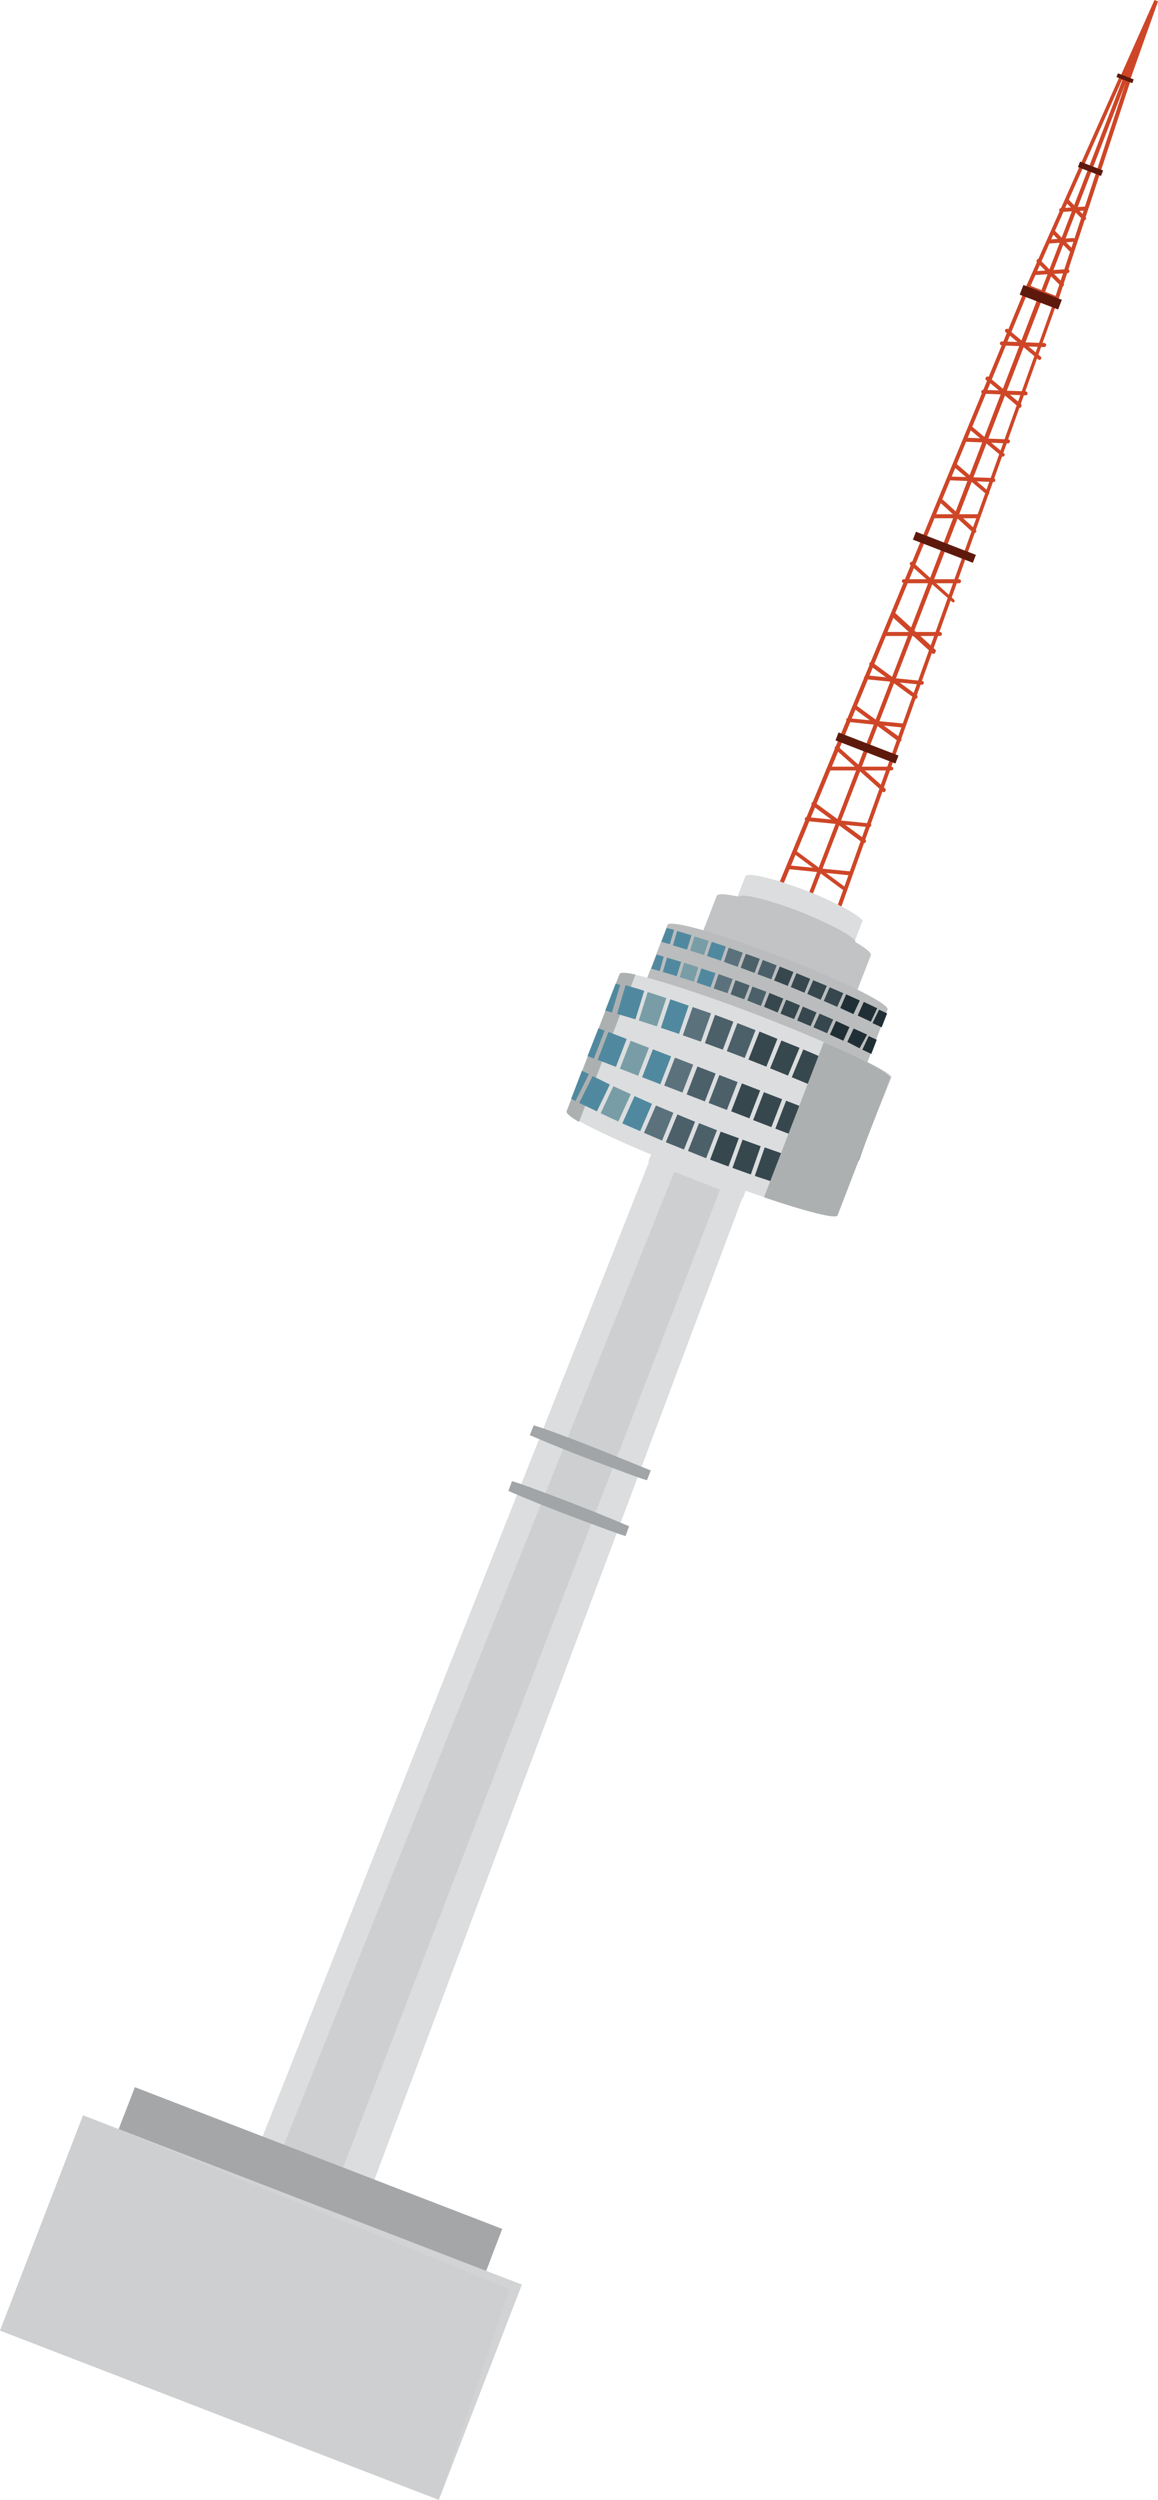 <?xml version="1.0" encoding="UTF-8"?>
<svg xmlns="http://www.w3.org/2000/svg" onmouseup="{ if(window.parent.document.onmouseup) window.parent.document.onmouseup(arguments[0]);}" viewBox="0 0 49.2 106.17" xmlns:xlink="http://www.w3.org/1999/xlink"><defs><style>.cls-1{fill:none;}.cls-2{isolation:isolate;}.cls-3{fill:#ce4627;}.cls-4{fill:#5e190d;}.cls-5,.cls-8{fill:#dcddde;}.cls-6,.cls-9{fill:#c1c3c4;}.cls-12,.cls-21,.cls-22,.cls-6,.cls-8{mix-blend-mode:multiply;}.cls-7{fill:#cdcfd0;}.cls-10{fill:#babcbd;}.cls-11{fill:#a2a5a7;}.cls-12{fill:#adb0b1;}.cls-13{fill:#50899f;}.cls-14{fill:#789da6;}.cls-15{fill:#5b727d;}.cls-16{fill:#4b6069;}.cls-17{fill:#36474e;}.cls-18{fill:#202f35;}.cls-19{clip-path:url(#clip-path);}.cls-20,.cls-21{fill:#a4a6a8;}.cls-22{fill:#d1d3d4;}</style><clipPath id="clip-path"><path data-cppathid="10000" d="M32.25,43.13c-3.18-1.22-5.84-2-5.93-1.78l-.94,2.44-.37.94-.94,2.45c-.09.24,2.41,1.43,5.59,2.65s5.84,2,5.93,1.79l.94-2.44.36-1,1-2.44C37.93,45.55,35.43,44.36,32.25,43.13Z" class="cls-1"/></clipPath></defs><g class="cls-2"><g data-name="Layer 2" id="Layer_2"><g data-name="Layer 1" id="Layer_1-2"><polygon data-cppathid="10001" points="47.6 3.25 48.01 3.41 49.2 0.06 49.05 0 47.6 3.25" class="cls-3"/><path data-cppathid="10002" d="M34.37,38.38,33,37.84l0-.08L43.63,12.08l.77.3Zm-1.17-.63,1.08.42,9.91-25.7-.47-.18Z" class="cls-3"/><path data-cppathid="10003" d="M35.62,38.86l-1.4-.54,10-26,.77.3Zm-1.19-.63,1.09.41,9.29-25.93-.47-.18Z" class="cls-3"/><path data-cppathid="10004" d="M44.88,13l-1.41-.55L47.59,3.2l.46.18Zm-1.19-.64,1.09.42,3.06-9.32-.17-.07Z" class="cls-3"/><rect data-cppathid="10005" transform="translate(22.03 48.03) rotate(-68.91)" height="0.17" width="9.85" y="7.88" x="41.09" class="cls-3"/><rect data-cppathid="10006" transform="translate(13.9 -11.13) rotate(21.09)" height="0.36" width="2.73" y="31.59" x="35.47" class="cls-4"/><rect data-cppathid="10007" transform="translate(11.05 -12.88) rotate(21.09)" height="0.36" width="2.73" y="23.06" x="38.76" class="cls-4"/><rect data-cppathid="10008" transform="translate(7.51 -15.07) rotate(21.09)" height="0.44" width="1.75" y="12.41" x="43.34" class="cls-4"/><rect data-cppathid="10009" transform="translate(5.68 -16.19) rotate(21.09)" height="0.25" width="1.05" y="7.04" x="45.81" class="cls-4"/><rect data-cppathid="10010" transform="translate(4.4 -16.98) rotate(21.09)" height="0.17" width="0.72" y="3.24" x="47.44" class="cls-4"/><path data-cppathid="10011" d="M33.46,36.91a.1.1,0,0,1-.06-.09.08.08,0,0,1,.1-.07l2.65.26a.09.09,0,0,1,0,.17l-2.66-.27Z" class="cls-3"/><path data-cppathid="10012" d="M35.86,37.83h0l-2.15-1.59a.08.08,0,0,1,0-.11.07.07,0,0,1,.11,0l2.15,1.59a.07.07,0,0,1,0,.11A.07.07,0,0,1,35.86,37.83Z" class="cls-3"/><path data-cppathid="10013" d="M34.25,34.86a.08.08,0,0,1-.06-.08.09.09,0,0,1,.09-.08l2.66.27a.08.08,0,0,1,.08.09s-.05.08-.09.07l-2.66-.26Z" class="cls-3"/><path data-cppathid="10014" d="M36.65,35.79h0l-2.15-1.59a.09.09,0,0,1,0-.12.09.09,0,0,1,.12,0l2.15,1.58a.09.09,0,0,1,0,.12A.1.1,0,0,1,36.65,35.79Z" class="cls-3"/><path data-cppathid="10015" d="M35.19,32.72a.09.09,0,0,1-.06-.07.09.09,0,0,1,.09-.09h2.64a.08.08,0,0,1,.09.08.08.08,0,0,1-.08.08H35.19Z" class="cls-3"/><path data-cppathid="10016" d="M37.49,33.61h0l-2-1.79a.07.07,0,0,1,0-.11.08.08,0,0,1,.12,0l2,1.78a.09.09,0,0,1,0,.12A.07.07,0,0,1,37.49,33.61Z" class="cls-3"/><path data-cppathid="10017" d="M36,30.66a.11.11,0,0,1-.05-.09.08.08,0,0,1,.09-.07l2.36.23a.09.09,0,0,1,.08.09.1.1,0,0,1-.1.08l-2.35-.24Z" class="cls-3"/><path data-cppathid="10018" d="M38.16,31.48h0l-1.91-1.41a.09.09,0,0,1,0-.12.09.09,0,0,1,.12,0l1.91,1.4a.09.09,0,0,1,0,.12A.08.08,0,0,1,38.16,31.48Z" class="cls-3"/><path data-cppathid="10019" d="M36.72,28.84a.09.09,0,0,1,0-.08.09.09,0,0,1,.09-.08l2.36.24a.08.08,0,1,1,0,.16l-2.35-.23Z" class="cls-3"/><path data-cppathid="10020" d="M38.86,29.66s0,0,0,0l-1.91-1.4a.09.09,0,0,1,.1-.14l1.91,1.41a.09.09,0,0,1,0,.12A.07.07,0,0,1,38.86,29.66Z" class="cls-3"/><path data-cppathid="10021" d="M37.56,27a.09.09,0,0,1-.06-.08.08.08,0,0,1,.09-.08h2.35a.09.09,0,0,1,.08.08.09.09,0,0,1-.08.09H37.56Z" class="cls-3"/><path data-cppathid="10022" d="M39.6,27.74l0,0-1.73-1.58a.08.08,0,0,1,0-.12A.09.09,0,0,1,38,26l1.74,1.59a.08.08,0,0,1,0,.11A.08.08,0,0,1,39.6,27.74Z" class="cls-3"/><path data-cppathid="10023" d="M38.4,24.76a.08.08,0,0,1,0-.16h2.35a.08.08,0,0,1,.08.09.08.08,0,0,1-.08.08H38.4Z" class="cls-3"/><path data-cppathid="10024" d="M40.44,25.55s0,0,0,0L38.68,24a.08.08,0,0,1,0-.12.08.08,0,0,1,.11,0l1.74,1.58a.08.08,0,0,1,0,.12A.1.1,0,0,1,40.44,25.55Z" class="cls-3"/><path data-cppathid="10025" d="M39.71,22a.08.08,0,0,1,0-.16h1.87a.09.09,0,0,1,.08.09.09.09,0,0,1-.08.08h-1.9Z" class="cls-3"/><path data-cppathid="10026" d="M41.34,22.62l0,0-1.38-1.26a.08.08,0,0,1,0-.12.09.09,0,0,1,.12,0l1.38,1.26a.08.08,0,0,1,0,.11A.09.09,0,0,1,41.34,22.62Z" class="cls-3"/><path data-cppathid="10027" d="M40.32,20.4a.1.1,0,0,1,0-.08.08.08,0,0,1,.09-.08l1.8.06a.1.1,0,0,1,.08.09.08.08,0,0,1-.09.08l-1.8-.07Z" class="cls-3"/><path data-cppathid="10028" d="M41.92,21h0l-1.38-1.16a.09.09,0,1,1,.11-.13L42,20.87A.09.09,0,0,1,42,21,.1.1,0,0,1,41.92,21Z" class="cls-3"/><path data-cppathid="10029" d="M41,18.75a.09.09,0,0,1-.06-.08.1.1,0,0,1,.09-.08l1.8.07a.08.08,0,0,1,.08.09.09.09,0,0,1-.08.08L41,18.76Z" class="cls-3"/><path data-cppathid="10030" d="M42.55,19.37l0,0-1.39-1.16a.08.08,0,0,1,0-.11.08.08,0,0,1,.12,0l1.38,1.16a.07.07,0,0,1,0,.11A.08.08,0,0,1,42.55,19.37Z" class="cls-3"/><path data-cppathid="10031" d="M41.74,16.72a.1.1,0,0,1-.05-.08.08.08,0,0,1,.09-.08l1.8.06a.1.1,0,0,1,.08.09.08.08,0,0,1-.09.08l-1.8-.07Z" class="cls-3"/><path data-cppathid="10032" d="M43.33,17.33h0l-1.38-1.16A.09.09,0,1,1,42,16l1.38,1.16a.09.09,0,0,1,0,.12A.12.12,0,0,1,43.33,17.33Z" class="cls-3"/><path data-cppathid="10033" d="M42.54,14.66a.08.08,0,0,1-.06-.08.09.09,0,0,1,.09-.08l1.8.07a.08.08,0,0,1,.08.09.09.09,0,0,1-.09.08l-1.8-.07Z" class="cls-3"/><path data-cppathid="10034" d="M44.13,15.28l0,0L42.72,14.1a.08.08,0,0,1,0-.11.08.08,0,0,1,.12,0l1.38,1.16a.08.08,0,0,1,0,.11A.08.08,0,0,1,44.13,15.28Z" class="cls-3"/><path data-cppathid="10035" d="M43.87,11.68a.08.08,0,0,1,0-.07.08.08,0,0,1,.08-.09l1.4-.09a.09.09,0,0,1,.09.08.1.1,0,0,1-.08.09l-1.4.08Z" class="cls-3"/><path data-cppathid="10036" d="M45.06,12.14l0,0-1-1a.08.08,0,0,1,0-.11.07.07,0,0,1,.12,0l1,1a.09.09,0,0,1,0,.12A.1.1,0,0,1,45.06,12.14Z" class="cls-3"/><path data-cppathid="10037" d="M44.56,10.33a.08.08,0,0,1-.05-.07.09.09,0,0,1,.08-.09l1-.06a.09.09,0,0,1,.09.08.09.09,0,0,1-.08.08l-1,.07Z" class="cls-3"/><path data-cppathid="10038" d="M45.45,10.68l0,0-.74-.76a.08.08,0,0,1,0-.11.09.09,0,0,1,.12,0l.73.75a.07.07,0,0,1,0,.12A.1.1,0,0,1,45.45,10.68Z" class="cls-3"/><path data-cppathid="10039" d="M45.08,9a.08.08,0,0,1,0-.16l1.06-.07a.08.08,0,0,1,.08.08.07.07,0,0,1-.07.09L45.11,9Z" class="cls-3"/><path data-cppathid="10040" d="M46,9.33l0,0-.73-.75a.08.08,0,1,1,.12-.12l.73.76a.07.07,0,0,1,0,.11A.08.08,0,0,1,46,9.33Z" class="cls-3"/><path data-cppathid="10041" d="M34.29,37.84c-1.38-.53-2.55-.81-2.62-.63l-1,2.58c-.07.18,1,.76,2.36,1.29s2.54.81,2.61.63l1-2.58C36.72,39,35.66,38.37,34.29,37.84Z" class="cls-5"/><path data-cppathid="10042" d="M34,38.72c-1.38-.53-2.55-.81-2.62-.63l-1,2.58c-.07.18,1,.76,2.36,1.29s2.54.81,2.61.63l1-2.58C36.38,39.83,35.32,39.25,34,38.72Z" class="cls-6"/><polygon data-cppathid="10043" points="35.49 40.33 34.76 40.05 32.45 39.16 31.73 38.88 10.89 91.42 12.12 91.89 14.42 92.78 15.65 93.25 35.49 40.33" class="cls-7"/><polygon data-cppathid="10044" points="32.85 39.31 31.73 38.88 10.89 91.42 11.79 91.77 32.85 39.31" class="cls-8"/><polygon data-cppathid="10045" points="35.49 40.33 34.65 40 14.31 92.74 15.65 93.25 35.49 40.33" class="cls-8"/><polygon data-cppathid="10046" points="31.56 50.9 35.49 40.33 31.73 38.88 27.54 49.34 31.56 50.9" class="cls-8"/><path data-cppathid="10047" d="M33.89,38.88c-1.81-.69-3.35-1.07-3.44-.83l-1.31,3.39c-.09.24,1.3,1,3.11,1.69s3.34,1.07,3.43.83L37,40.57C37.08,40.34,35.69,39.58,33.89,38.88Z" class="cls-9"/><path data-cppathid="10048" d="M33.38,40.2c-1.81-.7-3.34-1.07-3.44-.83l-1.3,3.39c-.1.24,1.29,1,3.1,1.69s3.34,1.07,3.43.83l1.31-3.39C36.57,41.65,35.18,40.89,33.38,40.2Z" class="cls-6"/><path data-cppathid="10049" d="M33.2,40.65c-2.58-1-4.74-1.61-4.84-1.37l-1.3,3.39c-.1.23,1.92,1.24,4.5,2.23s4.75,1.61,4.85,1.37l1.3-3.39C37.81,42.64,35.79,41.64,33.2,40.65Z" class="cls-10"/><path data-cppathid="10050" d="M32.25,43.13c-3.18-1.22-5.84-2-5.93-1.78l-.94,2.44-.37.94-.94,2.45c-.09.24,2.41,1.43,5.59,2.65s5.84,2,5.93,1.79l.94-2.44.36-1,1-2.44C37.93,45.55,35.43,44.36,32.25,43.13Z" class="cls-5"/><path data-cppathid="10051" d="M25.18,61.45c-1.38-.54-2.5-.94-2.51-.91l-.16.41s1.1.48,2.47,1,2.5.94,2.51.91l.16-.41S26.55,62,25.18,61.45Z" class="cls-11"/><path data-cppathid="10052" d="M24.26,63.82c-1.37-.53-2.5-.94-2.51-.91l-.15.41s1.09.48,2.47,1,2.5.94,2.51.91l.15-.41S25.64,64.35,24.26,63.82Z" class="cls-11"/><path data-cppathid="10053" d="M27,41.39c-.41-.09-.65-.11-.68,0l-2.25,5.83c0,.07.17.22.53.43Z" class="cls-12"/><path data-cppathid="10054" d="M28.1,40l.36.1.18-.61-.31-.08Z" class="cls-13"/><path data-cppathid="10055" d="M29.19,40.33l-.6-.18.18-.61.61.18Z" class="cls-13"/><path data-cppathid="10056" d="M29.91,40.56l-.59-.19.19-.6.6.19Z" class="cls-14"/><polygon data-cppathid="10057" points="30.63 40.8 30.04 40.6 30.24 40 30.84 40.2 30.63 40.8" class="cls-13"/><polygon data-cppathid="10058" points="31.34 41.06 30.76 40.85 30.96 40.25 31.56 40.46 31.34 41.06" class="cls-15"/><polygon data-cppathid="10059" points="32.06 41.32 31.47 41.1 31.69 40.51 32.28 40.72 32.06 41.32" class="cls-16"/><polygon data-cppathid="10060" points="32.77 41.59 32.18 41.37 32.41 40.77 33 41 32.77 41.59" class="cls-16"/><polygon data-cppathid="10061" points="33.47 41.87 32.89 41.64 33.13 41.05 33.71 41.28 33.47 41.87" class="cls-17"/><path data-cppathid="10062" d="M34.18,42.16l-.58-.24.24-.59.58.24Z" class="cls-17"/><path data-cppathid="10063" d="M34.87,42.46l-.57-.25.25-.58.58.24Z" class="cls-17"/><polygon data-cppathid="10064" points="35.57 42.76 35 42.51 35.25 41.93 35.83 42.18 35.57 42.76" class="cls-17"/><polygon data-cppathid="10065" points="36.26 43.07 35.7 42.81 35.95 42.23 36.53 42.49 36.26 43.07" class="cls-18"/><path data-cppathid="10066" d="M37,43.39l-.56-.26.26-.58.57.27Z" class="cls-18"/><polygon data-cppathid="10067" points="37.69 43.04 37.35 42.88 37.07 43.45 37.46 43.63 37.69 43.04" class="cls-18"/><path data-cppathid="10068" d="M27.67,41.14l.36.1.17-.61-.3-.09Z" class="cls-13"/><path data-cppathid="10069" d="M28.75,41.46c-.19-.07-.39-.12-.59-.18l.18-.61.6.18Z" class="cls-13"/><path data-cppathid="10070" d="M29.48,41.69l-.6-.19.19-.61.6.19Z" class="cls-14"/><polygon data-cppathid="10071" points="30.19 41.93 29.6 41.73 29.8 41.13 30.4 41.33 30.19 41.93" class="cls-13"/><polygon data-cppathid="10072" points="30.91 42.18 30.32 41.98 30.53 41.37 31.13 41.58 30.91 42.18" class="cls-15"/><polygon data-cppathid="10073" points="31.62 42.44 31.04 42.23 31.25 41.63 31.85 41.85 31.62 42.44" class="cls-16"/><polygon data-cppathid="10074" points="32.33 42.72 31.75 42.49 31.97 41.9 32.56 42.12 32.33 42.72" class="cls-16"/><polygon data-cppathid="10075" points="33.04 43 32.46 42.76 32.69 42.17 33.28 42.41 33.04 43" class="cls-17"/><path data-cppathid="10076" d="M33.74,43.28l-.58-.23.24-.59c.2.07.39.16.59.24Z" class="cls-17"/><path data-cppathid="10077" d="M34.44,43.58l-.57-.24.24-.59.58.25Z" class="cls-17"/><polygon data-cppathid="10078" points="35.14 43.88 34.56 43.63 34.82 43.05 35.4 43.3 35.14 43.88" class="cls-17"/><polygon data-cppathid="10079" points="35.83 44.2 35.26 43.94 35.52 43.36 36.09 43.62 35.83 44.2" class="cls-18"/><path data-cppathid="10080" d="M36.52,44.52,36,44.25l.27-.57.57.26Z" class="cls-18"/><polygon data-cppathid="10081" points="37.25 44.16 36.91 44 36.64 44.58 37.02 44.76 37.25 44.16" class="cls-18"/><g class="cls-19"><path data-cppathid="10082" d="M26,43l-.39-.11-.19,0-.19-.05.31-1.24.21.06.2.05.4.12Z" class="cls-13"/><path data-cppathid="10083" d="M27,43.29l-.78-.23.36-1.22c.26.08.53.15.79.24Z" class="cls-13"/><path data-cppathid="10084" d="M27.91,43.59l-.77-.25.38-1.21.79.26Z" class="cls-14"/><polygon data-cppathid="10085" points="28.85 43.91 28.08 43.65 28.48 42.44 29.26 42.71 28.85 43.91" class="cls-13"/><polygon data-cppathid="10086" points="29.78 44.24 29.01 43.97 29.43 42.77 30.21 43.04 29.78 44.24" class="cls-15"/><polygon data-cppathid="10087" points="30.71 44.58 29.95 44.3 30.38 43.1 31.16 43.39 30.71 44.58" class="cls-16"/><polygon data-cppathid="10088" points="31.64 44.93 30.88 44.64 31.33 43.45 32.1 43.75 31.64 44.93" class="cls-16"/><polygon data-cppathid="10089" points="32.56 45.3 31.8 45 32.27 43.81 33.03 44.12 32.56 45.3" class="cls-17"/><path data-cppathid="10090" d="M33.48,45.68l-.76-.31.48-1.18.77.31Z" class="cls-17"/><path data-cppathid="10091" d="M34.39,46.06l-.75-.31.49-1.18c.26.11.51.21.76.33Z" class="cls-17"/><polygon data-cppathid="10092" points="35.3 46.46 34.55 46.13 35.06 44.97 35.82 45.3 35.3 46.46" class="cls-17"/><polygon data-cppathid="10093" points="36.2 46.87 35.46 46.53 35.98 45.37 36.73 45.72 36.2 46.87" class="cls-18"/><path data-cppathid="10094" d="M37.1,47.29l-.74-.35.54-1.15.75.35Z" class="cls-18"/><polygon data-cppathid="10095" points="38 47.72 37.26 47.37 37.81 46.22 38.55 46.57 38 47.72" class="cls-18"/><path data-cppathid="10096" d="M24.45,46.76l-.38-.2-.18-.09-.19-.11.62-1.11.17.1.17.09.36.18Z" class="cls-13"/><path data-cppathid="10097" d="M25.36,47.2l-.75-.36.57-1.14.73.36Z" class="cls-13"/><path data-cppathid="10098" d="M26.27,47.63l-.75-.35.54-1.15.74.34Z" class="cls-14"/><polygon data-cppathid="10099" points="27.2 48.04 26.44 47.71 26.96 46.55 27.7 46.88 27.2 48.04" class="cls-13"/><polygon data-cppathid="10100" points="28.13 48.44 27.36 48.11 27.87 46.95 28.61 47.26 28.13 48.44" class="cls-15"/><polygon data-cppathid="10101" points="29.06 48.82 28.29 48.51 28.78 47.33 29.53 47.64 29.06 48.82" class="cls-16"/><polygon data-cppathid="10102" points="30 49.19 29.23 48.88 29.7 47.7 30.46 48 30 49.19" class="cls-16"/><polygon data-cppathid="10103" points="30.95 49.54 30.17 49.25 30.62 48.06 31.39 48.34 30.95 49.54" class="cls-17"/><path data-cppathid="10104" d="M31.9,49.88l-.78-.28.43-1.2.77.28Z" class="cls-17"/><path data-cppathid="10105" d="M32.85,50.2l-.78-.26.42-1.21.77.27Z" class="cls-17"/><polygon data-cppathid="10106" points="33.81 50.52 33.02 50.26 33.42 49.05 34.2 49.31 33.81 50.52" class="cls-17"/><polygon data-cppathid="10107" points="34.77 50.82 33.98 50.57 34.37 49.36 35.14 49.6 34.77 50.82" class="cls-18"/><path data-cppathid="10108" d="M35.74,51.11l-.8-.24.37-1.22c.26.09.52.16.78.24Z" class="cls-18"/><polygon data-cppathid="10109" points="36.71 51.38 35.91 51.16 36.27 49.93 37.05 50.16 36.71 51.38" class="cls-18"/><rect data-cppathid="10110" transform="translate(-25.2 51.69) rotate(-68.91)" height="0.83" width="1.27" y="43.8" x="24.43" class="cls-13"/><rect data-cppathid="10111" transform="translate(-24.94 52.8) rotate(-68.91)" height="0.83" width="1.27" y="44.16" x="25.38" class="cls-13"/><rect data-cppathid="10112" transform="translate(-24.68 53.92) rotate(-68.91)" height="0.83" width="1.27" y="44.53" x="26.32" class="cls-14"/><rect data-cppathid="10113" transform="translate(-24.41 55.03) rotate(-68.91)" height="0.83" width="1.27" y="44.89" x="27.26" class="cls-13"/><rect data-cppathid="10114" transform="translate(-24.15 56.14) rotate(-68.91)" height="0.83" width="1.27" y="45.25" x="28.21" class="cls-15"/><rect data-cppathid="10115" transform="translate(-23.88 57.26) rotate(-68.91)" height="0.83" width="1.27" y="45.62" x="29.15" class="cls-16"/><rect data-cppathid="10116" transform="translate(-23.62 58.37) rotate(-68.91)" height="0.83" width="1.27" y="45.98" x="30.09" class="cls-16"/><rect data-cppathid="10117" transform="translate(-23.35 59.48) rotate(-68.91)" height="0.83" width="1.27" y="46.35" x="31.04" class="cls-17"/><rect data-cppathid="10118" transform="translate(-23.09 60.6) rotate(-68.91)" height="0.83" width="1.27" y="46.71" x="31.98" class="cls-17"/><rect data-cppathid="10119" transform="translate(-22.82 61.71) rotate(-68.91)" height="0.83" width="1.27" y="47.07" x="32.92" class="cls-17"/><rect data-cppathid="10120" transform="translate(-22.56 62.82) rotate(-68.91)" height="0.83" width="1.27" y="47.44" x="33.87" class="cls-17"/><rect data-cppathid="10121" transform="translate(-22.29 63.94) rotate(-68.91)" height="0.83" width="1.27" y="47.8" x="34.81" class="cls-18"/><rect data-cppathid="10122" transform="translate(-22.03 65.05) rotate(-68.91)" height="0.83" width="1.27" y="48.16" x="35.75" class="cls-18"/><rect data-cppathid="10123" transform="translate(-21.77 66.16) rotate(-68.91)" height="0.83" width="1.27" y="48.53" x="36.7" class="cls-18"/></g><path data-cppathid="10124" d="M35,44.26l-2.54,6.59c1.8.61,3.06.93,3.12.77l2.25-5.83C37.9,45.63,36.76,45,35,44.26Z" class="cls-12"/><rect data-cppathid="10125" transform="translate(34.31 1.53) rotate(21.09)" height="2.7" width="16.73" y="91.56" x="4.68" class="cls-20"/><rect data-cppathid="10126" transform="translate(34.52 1.66) rotate(21.09)" height="1.35" width="16.73" y="92.86" x="4.44" class="cls-21"/><rect data-cppathid="10127" transform="translate(36.01 2.58) rotate(21.09)" height="9.8" width="19.98" y="93.1" x="1.09" class="cls-7"/><polygon data-cppathid="10128" points="18.64 106.17 21.64 97.21 3.53 89.84 22.17 97.03 18.64 106.17" class="cls-22"/></g></g></g></svg>